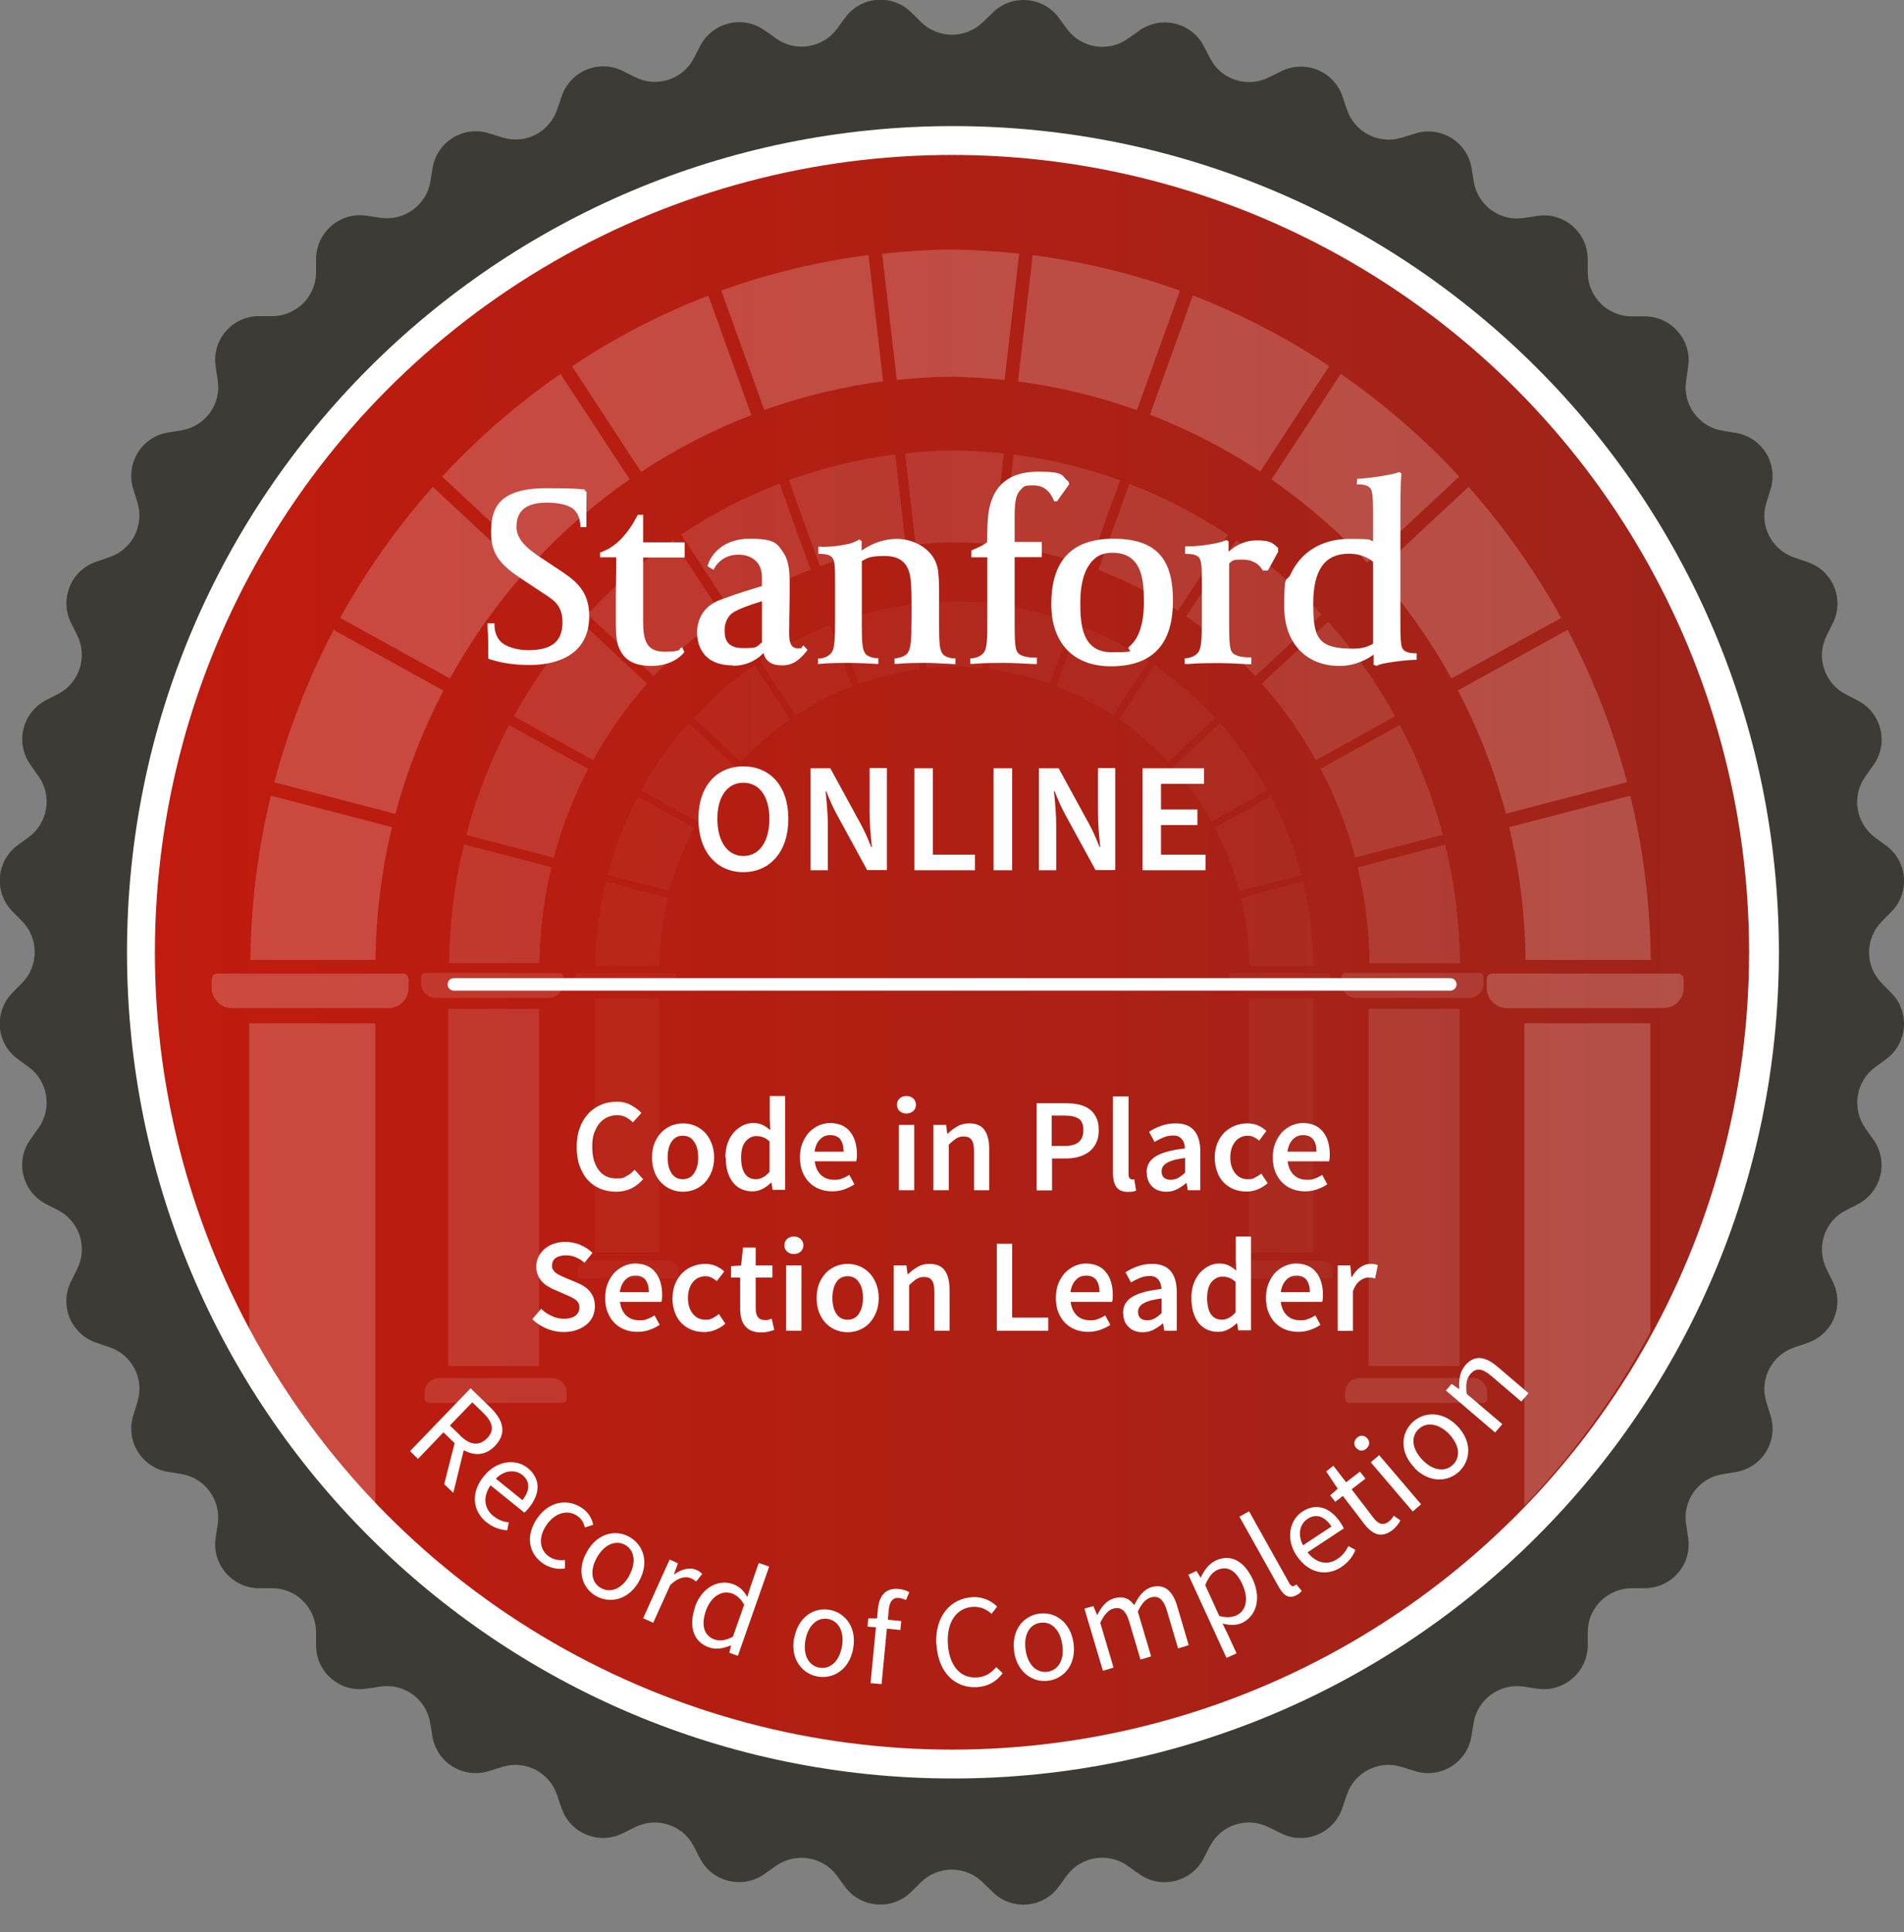 <?xml version="1.0" encoding="UTF-8"?><svg xmlns="http://www.w3.org/2000/svg" xmlns:xlink="http://www.w3.org/1999/xlink" id="Layer_1" data-name="Layer 1" version="1.1" viewBox="0 0 1003 1017.6">
  <rect x="0" y="0" width="1003" height="1017.6" fill="#808080" stroke="none"/>
  <defs>
    <style>
      .cls-1 {
        clip-path: url(#clippath);
      }

      .cls-2, .cls-3, .cls-4, .cls-5, .cls-6 {
        stroke-width: 0px;
      }

      .cls-2, .cls-7 {
        fill: none;
      }

      .cls-3 {
        fill: url(#linear-gradient);
      }

      .cls-8 {
        opacity: .1;
      }

      .cls-9 {
        opacity: .3;
      }

      .cls-10 {
        opacity: .4;
      }

      .cls-4 {
        fill: #3c3b36;
      }

      .cls-11 {
        opacity: .5;
      }

      .cls-7 {
        stroke: #fff;
        stroke-linecap: round;
        stroke-linejoin: round;
        stroke-width: 6.6px;
      }

      .cls-5 {
        fill-rule: evenodd;
      }

      .cls-5, .cls-6 {
        fill: #fff;
      }
    </style>
    <linearGradient id="linear-gradient" x1="81.6" y1="516.5" x2="921.4" y2="516.5" gradientTransform="translate(0 1018) scale(1 -1)" gradientUnits="userSpaceOnUse">
      <stop offset="0" stop-color="#c01b0e"/>
      <stop offset="1" stop-color="#9e241a"/>
    </linearGradient>
    <clipPath id="clippath">
      <circle class="cls-2" cx="500.5" cy="503.5" r="418.7"/>
    </clipPath>
  </defs>
  <path class="cls-4" d="M517.7,11.8l5.3-5.2c10-9.8,26.4-8.5,34.7,2.7l4.4,6c7.5,10.1,21.7,12.4,32,5.1l6.1-4.3c11.4-8.1,27.4-4.3,33.9,8.1l3.4,6.6c5.8,11.2,19.5,15.6,30.8,10l6.7-3.3c12.5-6.2,27.7,0,32.2,13.3l2.4,7c4,11.9,16.8,18.4,28.8,14.7l7.1-2.2c13.4-4.2,27.4,4.4,29.7,18.2l1.2,7.3c2.1,12.4,13.7,20.9,26.2,19l7.3-1.1c13.9-2.1,26.3,8.6,26.5,22.6v7.4c.2,12.6,10.4,22.8,22.9,22.9h7.4c14,.2,24.7,12.7,22.6,26.6l-1.1,7.4c-1.8,12.4,6.6,24.1,19,26.2l7.3,1.2c13.8,2.3,22.4,16.3,18.2,29.7l-2.2,7.1c-3.8,12,2.8,24.8,14.7,28.8l7,2.4c13.3,4.5,19.6,19.6,13.3,32.2l-3.3,6.6c-5.6,11.3-1.2,24.9,10,30.8l6.6,3.4c12.4,6.5,16.3,22.5,8.1,33.9l-4.3,6.1c-7.3,10.2-5,24.5,5.1,32l6,4.4c11.3,8.4,12.5,24.7,2.7,34.7l-5.2,5.3c-8.8,9-8.8,23.4,0,32.3l5.2,5.3c9.8,10,8.5,26.4-2.7,34.7l-6,4.4c-10.1,7.5-12.3,21.7-5.1,32l4.3,6.1c8.1,11.4,4.3,27.4-8.1,33.9l-6.6,3.4c-11.2,5.8-15.6,19.5-10,30.8l3.3,6.7c6.2,12.5,0,27.7-13.3,32.2l-7,2.4c-11.9,4-18.5,16.8-14.7,28.8l2.2,7.1c4.2,13.4-4.4,27.4-18.2,29.7l-7.3,1.2c-12.4,2.1-20.9,13.7-19,26.2l1.1,7.3c2.1,13.9-8.6,26.3-22.6,26.5h-7.4c-12.6.2-22.8,10.4-22.9,22.9v7.4c-.2,14-12.7,24.7-26.6,22.6l-7.3-1.1c-12.4-1.8-24.1,6.6-26.2,19l-1.2,7.3c-2.3,13.8-16.3,22.4-29.7,18.2l-7.1-2.2c-12-3.8-24.8,2.8-28.8,14.7l-2.4,7c-4.5,13.3-19.6,19.6-32.2,13.3l-6.7-3.3c-11.3-5.6-24.9-1.2-30.8,10l-3.4,6.6c-6.5,12.4-22.5,16.3-33.9,8.1l-6.1-4.3c-10.2-7.3-24.5-5-32,5.1l-4.4,6c-8.3,11.3-24.7,12.5-34.7,2.7l-5.3-5.2c-9-8.8-23.4-8.8-32.4,0l-5.3,5.2c-10,9.8-26.4,8.5-34.7-2.7l-4.4-6c-7.5-10.1-21.7-12.3-32-5.1l-6.1,4.3c-11.4,8.1-27.4,4.3-33.9-8.1l-3.4-6.6c-5.8-11.2-19.5-15.6-30.8-10l-6.6,3.3c-12.5,6.2-27.7,0-32.2-13.3l-2.4-7c-4-11.9-16.8-18.5-28.8-14.7l-7.1,2.2c-13.4,4.2-27.4-4.4-29.7-18.2l-1.2-7.3c-2.1-12.4-13.7-20.9-26.2-19l-7.4,1.1c-13.9,2.1-26.4-8.6-26.5-22.6v-7.4c-.2-12.6-10.4-22.8-22.9-22.9h-7.4c-14-.2-24.7-12.7-22.6-26.6l1.1-7.3c1.8-12.4-6.6-24.1-19-26.2l-7.3-1.2c-13.8-2.3-22.4-16.3-18.2-29.7l2.2-7.1c3.8-12-2.8-24.8-14.7-28.8l-7-2.4c-13.3-4.5-19.6-19.6-13.3-32.2l3.3-6.7c5.6-11.3,1.2-24.9-10-30.8l-6.6-3.4c-12.4-6.5-16.3-22.5-8.1-33.9l4.3-6.1c7.3-10.2,5-24.5-5.1-32l-6-4.4c-11.3-8.3-12.5-24.7-2.7-34.7l5.2-5.3c8.8-9,8.8-23.4,0-32.4l-5.2-5.3c-9.8-10-8.5-26.4,2.7-34.7l6-4.4c10.1-7.5,12.4-21.7,5.1-32l-4.3-6.1c-8.1-11.4-4.3-27.4,8.1-33.9l6.6-3.4c11.1-5.8,15.6-19.5,10-30.8l-3.3-6.6c-6.2-12.5,0-27.7,13.3-32.2l7-2.4c11.9-4,18.4-16.8,14.7-28.8l-2.2-7.1c-4.2-13.4,4.4-27.4,18.2-29.7l7.3-1.2c12.4-2.1,20.9-13.7,19-26.2l-1.1-7.4c-2.1-13.9,8.6-26.4,22.6-26.5h7.4c12.6-.2,22.8-10.4,22.9-22.9v-7.4c.2-14,12.7-24.7,26.6-22.6l7.4,1.1c12.4,1.8,24.1-6.6,26.2-19l1.2-7.3c2.3-13.8,16.3-22.4,29.7-18.2l7.1,2.2c12,3.8,24.8-2.8,28.8-14.7l2.4-7c4.5-13.3,19.6-19.6,32.2-13.3l6.6,3.3c11.3,5.6,24.9,1.2,30.8-10l3.4-6.6c6.5-12.4,22.5-16.3,33.9-8.1l6.1,4.3c10.2,7.3,24.5,5,32-5.1l4.4-6c8.4-11.3,24.7-12.5,34.7-2.7l5.3,5.2c9,8.8,23.4,8.8,32.4,0h0Z"/>
  <path class="cls-6" d="M502,936.6c-240.3,0-435.1-194.8-435.1-435.1S261.7,66.4,502,66.4s435.1,194.8,435.1,435.1-194.8,435.1-435.1,435.1h0Z"/>
  <circle class="cls-3" cx="501.5" cy="501.5" r="419.9"/>
  <g>
    <g>
      <g>
        <path class="cls-6" d="M386,350.4c-17.5,0-18.8-13.2-18.8-17.3s1.3-13.2,12.4-17.3c11.5-4.2,13.9-4.7,21.8-7.2v-2c0-3.8,0-4.8-.7-7.1-1.5-4.6-5.9-7.4-11.8-7.4-8.7,0-12.3,6.6-12.3,6.7l-.7,1.3-3.2-1.9.3-1c1.6-5,7.9-13.5,21.7-13.5s14.8,2.5,18.4,8c2.7,4.4,2.9,10.4,2.9,16.7s-.1,11.7-.2,16.7c0,3.4-.1,6.4-.1,8.2,0,4.5.7,8.1,4.5,8.1s1.6-.2,2.1-.6l1-.9,2.1,2.4-.7.9c-3.5,4.2-6.8,7.2-12.7,7.2s-8.7-2.4-9.8-6.5c-2.9,3-8,6.7-16.1,6.7M401.4,316.6c-8.5,2.6-11.5,4-14.1,5.3-3.7,1.9-5.6,5.6-5.6,10.1s1.2,9.3,9.6,9.3,6.7-.5,10.1-3v-21.8h0Z"/>
        <path class="cls-6" d="M279.4,350.2c-8.4,0-14.7-.9-21.3-3l-.9-.3v-4.7c0-6.2-.1-8.7-.3-10.7l-.2-3.2h3.8s0,1.4,0,1.4c.1,2.9,1.1,5.8,2.9,7.8,2.7,3.1,9,4.9,14.9,4.9,12.3,0,18-4.6,18-14.6s-5.3-12.1-12.6-17l-1.2-.8-7.7-5.1c-10.7-7.1-16.1-12.8-16.1-24.1s2.1-23.7,29.1-23.7,19.6,1.4,20,1.5l1.2.2v1.1s-.1,3.6-.1,7.4,0,5.6,0,8.3v2c.1,0-3.2,0-3.2,0v-1.3c-.3-3.4-1.3-5.9-3.2-7.8-2.6-2.6-8.3-3.8-14.4-3.8-14.3,0-16,7.4-16,12.9s3.9,10.2,12.4,15.8l9.8,6.5c8.3,5.5,16.1,10.8,16.1,24.5,0,23.3-21.8,25.8-31.1,25.8"/>
        <path class="cls-6" d="M343.3,350.7c-9.9,0-15.5-3.5-17.9-11.5-1-3.1-1-9.4-1-13.1,0-10.3,0-18.5.2-28.1v-4.5s-8.5,0-8.5,0v-2.5l.8-.3c4-1.6,5.5-2.8,7.2-4.1,6.2-4.8,10.5-12.9,10.5-13l1.4-2.5h2.8v14.5h21.9v8h-21.9v33.8c0,10.1,1.9,15.8,11.4,15.8s7.9-1.7,7.9-1.7l1.3-.7,1.1,2.6-.5.6c-.2.2-5.2,6.7-16.9,6.7"/>
        <path class="cls-6" d="M430.9,349.8v-3h1.2c1.1-.2,3.8-.6,5.7-2.8,2-2.2,2.1-7.7,2.1-18.7v-18.4c0-7.9-.1-11.3-1.3-13-1.3-1.9-4.2-2.1-5.8-2.2-.2,0-.4,0-.5,0h-1.2v-3.8h1.5c.2.1.6.1,1,.1,2,0,6.7-.2,11.6-1.2,3.8-.6,6-1.9,6.8-2.3l.7-.4,1.2.8v5.1c3.3-2.4,9.8-6.2,18.7-6.2s19.2,5.4,21.3,15.3c.6,2.5.8,8.4.8,11.5v18.8c0,10.6.4,13.6,2.4,15.5,1,.9,3.1,1.7,5,1.8h1.2v3.1l-3.2-.2c-4.6-.2-8.6-.5-12.8-.5s-8.9,0-14.6.5h-1.5c0,.1,0-2.8,0-2.8l1.2-.2c2.5-.4,4.2-1.1,5.3-2.2,2.1-2.1,2.2-7,2.4-11.3,0-.7,0-1.5,0-2.2.1-2.4.1-7.5.1-11.2s0-9.8-.5-14.7c-1-8.3-5.3-12.2-13.7-12.2s-9.3,1.3-12,2.7v33.8c0,10.6.4,13.6,2.4,15.5,1,.9,3.1,1.7,5,1.8h1.3v3.1l-3.4-.2c-4.5-.2-8.3-.4-12.4-.4s-9,0-14.8.5h-1.5c0,.1,0,.2,0,.2Z"/>
        <path class="cls-6" d="M511.1,349.8v-3.1h1.2c1.1-.2,3.8-.6,5.7-2.7,2-2.2,2.1-7.6,2.1-18.6v-31.9h-8.4v-3.6l.8-.4c3.7-1.5,5.9-2.7,7.5-4,0-5.7.2-13.1,1-17.1,2.5-13.3,11.2-20,25.8-20s12.2,2.1,15.7,4.9l.5.4.2,1.4-6.4,8.9h-1.5l-.3-.8c-2.5-5.5-6-7.6-10.8-7.6s-4.8.6-6.5,2.3c-2.8,2.8-3.2,6.9-3.2,15.1v12.4h14.3v8h-14.3v35.7c0,8.5.3,12.6,1.4,14.3,1.8,2.7,7.3,2.9,8.9,2.9h1.4v3.4h-1.4c-7.1-.4-12.4-.6-16.2-.6s-10.2,0-16,.5h-1.5c0,.1,0,.1,0,.1Z"/>
        <path class="cls-6" d="M585.2,350.9c-19.7,0-31.4-12.2-31.4-32.7s8.6-34.5,32.7-34.5,31.4,12.2,31.4,32.7-8.6,34.5-32.7,34.5M586,291.1c-3.8,0-6.9,1-9.1,2.9-5.2,4.3-7.8,12.2-7.8,23.5s.8,26,16.6,26,6.9-1,9.1-2.9c5.2-4.3,7.8-12.2,7.8-23.5s-.8-26-16.6-26"/>
        <path class="cls-6" d="M624.1,349.8v-3.2h1.2c1.1-.2,3.8-.6,5.7-2.8,2-2.2,2.1-7.5,2.1-18.5v-18.4c0-7.9-.1-11.3-1.3-13-1.3-1.9-4.2-2.1-5.8-2.2-.2,0-.4,0-.5,0h-1.2v-4h1.4c.2,0,.7,0,1.1,0,2,0,6.7-.3,11.6-1.2,3.1-.5,5.8-1.3,6.9-1.8l.7-.3,1.2.6v5.6c3.1-2.9,8-6,14.9-6s8.1,1.2,10.8,3.6l.4.4v2l-5.4,9.9h-2.6l-.4-.6c-1.5-2.4-4.5-5.2-10.4-5.2s-5,.6-7,2v32.4c0,8.5.3,12.5,1.4,14.2,1.8,2.7,7.3,2.9,8.9,2.9h1.4v3.6h-1.4c-7.1-.4-12.4-.6-16.2-.6s-10.2,0-16,.5h-1.5c0,.1,0,.1,0,.1Z"/>
        <path class="cls-6" d="M725.3,350.7l-1.7-.6v-5.4c-3.2,2.4-9.5,6-18,6-17.7,0-29.1-12.2-29.1-31.2s1.2-12.3,3.5-17.3c5.4-11.7,16.6-18.4,30.7-18.4s9.8.6,12.6,1.2v-13.7c0-8-.1-12.3-1.3-14-1.3-1.9-4.1-2.1-5.6-2.2-.2,0-.4,0-.5,0h-1.2c0-.1.3-3,.3-3h1.3c.3,0,7.7-.6,13.8-1.8,2.5-.4,5-1,6.4-1.5l.6-.2,1.1.6v.6c-.5,5.3-.5,16.6-.5,25.1v52.5c0,7.8.1,12.7,1.2,14.3,1.3,1.9,4.2,2.2,5.7,2.3.2,0,.4,0,.5,0h1.2v3.5h-1.3c-1.4,0-7.1.4-12.5,1.3-3.2.5-5.5,1-6.6,1.5l-.6.3h0ZM710.5,291.6c-12.6,0-18.7,8.6-18.7,26.2s2,23.8,20.7,23.8h.6c2.3,0,6.5-.3,10.2-2.6v-43.1c-1.1-1-5-4.3-12.8-4.3"/>
      </g>
      <g>
        <path class="cls-6" d="M367.9,431.2c0-17.3,9.7-27.6,23.7-27.6s23.7,10.3,23.7,27.6-9.7,28.1-23.7,28.1-23.7-10.7-23.7-28.1ZM405.3,431.2c0-11.9-5.4-19-13.7-19s-13.7,7.1-13.7,19,5.3,19.6,13.7,19.6,13.7-7.6,13.7-19.6Z"/>
        <path class="cls-6" d="M427,404.6h10.4l16.1,29.5c2,3.6,3.8,7.9,5.5,12.1h.3c-.6-5.8-1.2-12.3-1.2-18.2v-23.5h9.1v53.7h-10.4l-16.1-29.5c-2-3.6-3.8-7.9-5.5-12.1h-.3c.6,5.6,1.2,12.2,1.2,18.2v23.5h-9.1v-53.7Z"/>
        <path class="cls-6" d="M481.6,404.6h9.8v45.5h22.2v8.2h-31.9v-53.7Z"/>
        <path class="cls-6" d="M523.4,404.6h9.8v53.7h-9.8v-53.7Z"/>
        <path class="cls-6" d="M547.3,404.6h10.4l16.1,29.5c2,3.6,3.8,7.9,5.5,12.1h.3c-.6-5.8-1.2-12.3-1.2-18.2v-23.5h9.1v53.7h-10.4l-16.1-29.5c-2-3.6-3.8-7.9-5.5-12.1h-.3c.6,5.6,1.2,12.2,1.2,18.2v23.5h-9.1v-53.7Z"/>
        <path class="cls-6" d="M601.9,404.6h32.4v8.2h-22.7v13.5h19.2v8.2h-19.2v15.6h23.5v8.2h-33.2v-53.7h0Z"/>
      </g>
    </g>
    <line class="cls-7" x1="239.1" y1="518.4" x2="764" y2="518.4"/>
    <g class="cls-10">
      <g class="cls-1">
        <g class="cls-11">
          <g>
            <path class="cls-5" d="M212.4,512.7h-98c-1.6,0-2.9,1.3-2.9,2.9v4.7c0,5.8,4.8,10.6,10.6,10.6h82.5c5.9,0,10.6-4.7,10.6-10.6v-4.7c0-1.6-1.3-2.9-2.9-2.9Z"/>
            <rect class="cls-6" x="131.3" y="538.9" width="66.4" height="260.6"/>
          </g>
          <g>
            <path class="cls-5" d="M884.1,512.7h-98c-1.6,0-2.9,1.3-2.9,2.9v4.7c0,5.8,4.8,10.6,10.6,10.6h82.5c5.9,0,10.6-4.7,10.6-10.6v-4.7c0-1.6-1.3-2.9-2.9-2.9Z"/>
            <rect class="cls-6" x="803" y="538.9" width="66.4" height="260.6"/>
          </g>
          <path class="cls-5" d="M788.6,826.3h98c1.6,0,2.9-1.3,2.9-2.9v-4.7c0-5.8-4.8-10.6-10.6-10.6h-82.5c-5.9,0-10.6,4.7-10.6,10.6v4.7c0,1.6,1.3,2.9,2.9,2.9Z"/>
          <path class="cls-5" d="M116.9,826.3h98c1.6,0,2.9-1.3,2.9-2.9v-4.7c0-5.8-4.8-10.6-10.6-10.6h-82.5c-5.9,0-10.6,4.7-10.6,10.6v4.7c0,1.6,1.3,2.9,2.9,2.9Z"/>
          <g>
            <path class="cls-6" d="M380,153.1h0l22.6,62.8h0c20.3-7.2,41.3-12.3,62.6-15.1l-7.7-66.5c-26.4,3.4-52.4,9.7-77.6,18.7Z"/>
            <path class="cls-6" d="M373.2,155.7c-24.9,9.5-49.1,22-71.9,37.2,0,0,0,0,0,0l20.2,30.8,16.2,24.8c18.5-12.1,38-22.2,58.1-29.9h0l-22.6-62.8s0,0,0,0Z"/>
            <path class="cls-6" d="M295.3,196.9c-22.6,15.6-43.6,33.8-62.4,54.1l36.2,33.7,12.2,11.4h0c15.2-16.4,32.2-31,50.4-43.7,0,0,0,0,0,0l-36.5-55.6h0Z"/>
            <path class="cls-6" d="M179.2,325.4s0,0,0,0l14.7,8.1,43.1,23.8c11.2-20.1,24.4-38.9,39.4-55.8l-48.4-45.1c-18.6,20.9-35,44.1-48.8,69Z"/>
            <path class="cls-6" d="M175.8,331.7c-13.4,25.4-23.9,52.4-31.3,80.3l63.8,16.6c6-22.5,14.5-44.3,25.3-64.9l-42-23.2-15.8-8.7Z"/>
            <path class="cls-6" d="M142.7,419c-6.9,28.3-10.5,57.3-10.8,86.5h65.9c.3-23.6,3.2-47.1,8.7-69.9h0s-63.9-16.6-63.9-16.6c0,0,0,0,0,0Z"/>
            <path class="cls-6" d="M621.6,153.1c-25.1-9.1-51.2-15.3-77.6-18.7l-7.7,66.5c21.3,2.8,42.3,7.8,62.6,15.1h0l22.6-62.8h0Z"/>
            <path class="cls-6" d="M768.7,251c-18.8-20.3-39.8-38.5-62.4-54.1h0s-36.5,55.6-36.5,55.6c0,0,0,0,0,0,18.3,12.7,35.2,27.3,50.4,43.7h0s12.2-11.4,12.2-11.4l36.2-33.7Z"/>
            <path class="cls-6" d="M700.3,192.8s0,0,0,0c-22.9-15.1-47-27.6-71.9-37.2t0,0l-22.6,62.8h0c20.1,7.7,39.6,17.8,58.1,29.9l16.2-24.8,20.2-30.8Z"/>
            <path class="cls-6" d="M858.9,419s0,0,0,0l-63.9,16.6h0c5.5,22.8,8.4,46.3,8.7,69.9h65.9c-.3-29.1-3.9-58.2-10.8-86.5Z"/>
            <path class="cls-6" d="M825.8,331.7l-15.8,8.7-42,23.2c10.8,20.6,19.3,42.4,25.3,64.9l63.8-16.6c-7.4-27.9-17.9-54.8-31.3-80.3Z"/>
            <path class="cls-6" d="M822.4,325.4h0c-13.8-24.9-30.2-48.1-48.8-69l-48.4,45.1c15,16.9,28.3,35.7,39.4,55.8l43.1-23.8,14.7-8.1Z"/>
            <path class="cls-6" d="M500.8,131.4h0c-11.7.1-23.8.9-36.1,2.2l3.9,33.8,3.8,32.7c9.7-1,19.2-1.6,28.4-1.7,9.2.1,18.7.7,28.4,1.7l3.8-32.7,3.9-33.8c-12.3-1.3-24.4-2.1-36.1-2.2Z"/>
          </g>
        </g>
        <g class="cls-9">
          <path class="cls-5" d="M294.7,512.4h-70.7c-1.1,0-2.1.9-2.1,2.1v3.4c0,4.2,3.4,7.6,7.6,7.6h59.6c4.2,0,7.6-3.4,7.6-7.6v-3.4c0-1.1-.9-2.1-2.1-2.1Z"/>
          <rect class="cls-6" x="236.1" y="531.3" width="47.9" height="188.1"/>
          <path class="cls-5" d="M779.5,512.4h-70.7c-1.1,0-2.1.9-2.1,2.1v3.4c0,4.2,3.4,7.6,7.6,7.6h59.6c4.2,0,7.6-3.4,7.6-7.6v-3.4c0-1.1-.9-2.1-2.1-2.1Z"/>
          <rect class="cls-6" x="721" y="531.3" width="47.9" height="188.1"/>
          <path class="cls-5" d="M710.6,738.8h70.7c1.1,0,2.1-.9,2.1-2.1v-3.4c0-4.2-3.4-7.6-7.6-7.6h-59.6c-4.2,0-7.6,3.4-7.6,7.6v3.4c0,1.1.9,2.1,2.1,2.1Z"/>
          <path class="cls-5" d="M225.7,738.8h70.7c1.1,0,2.1-.9,2.1-2.1v-3.4c0-4.2-3.4-7.6-7.6-7.6h-59.6c-4.2,0-7.6,3.4-7.6,7.6v3.4c0,1.1.9,2.1,2.1,2.1Z"/>
          <path class="cls-6" d="M415.6,252.9h0l16.3,45.3h0c14.6-5.2,29.8-8.9,45.2-10.9l-5.5-48c-19,2.4-37.8,7-56,13.5Z"/>
          <path class="cls-6" d="M410.7,254.7c-18,6.9-35.4,15.9-51.9,26.8,0,0,0,0,0,0l14.6,22.2,11.7,17.9c13.3-8.8,27.4-16,41.9-21.6h0l-16.3-45.3s0,0,0,0Z"/>
          <path class="cls-6" d="M354.5,284.5c-16.3,11.3-31.5,24.4-45,39.1l26.1,24.3,8.8,8.2h0c11-11.8,23.2-22.4,36.4-31.5,0,0,0,0,0,0l-26.3-40.1h0Z"/>
          <path class="cls-6" d="M270.7,377.2s0,0,0,0l10.6,5.9,31.1,17.2c8.1-14.5,17.6-28,28.5-40.3l-35-32.6c-13.5,15.1-25.3,31.8-35.2,49.8Z"/>
          <path class="cls-6" d="M268.2,381.8c-9.7,18.4-17.3,37.8-22.6,57.9l46.1,12c4.3-16.3,10.4-32,18.2-46.8l-30.3-16.7-11.4-6.3Z"/>
          <path class="cls-6" d="M244.4,444.8c-5,20.4-7.6,41.4-7.8,62.4h47.6c.2-17,2.3-34,6.3-50.5h0s-46.1-12-46.1-12c0,0,0,0,0,0Z"/>
          <path class="cls-6" d="M590,252.9c-18.1-6.5-37-11.1-56-13.5l-5.5,48c15.4,2,30.5,5.6,45.2,10.9h0l16.3-45.3h0Z"/>
          <path class="cls-6" d="M696.2,323.6c-13.6-14.7-28.7-27.8-45-39.1h0s-26.3,40.1-26.3,40.1c0,0,0,0,0,0,13.2,9.1,25.4,19.7,36.4,31.5h0s8.8-8.2,8.8-8.2l26.1-24.3Z"/>
          <path class="cls-6" d="M646.8,281.6s0,0,0,0c-16.5-10.9-33.9-19.9-51.9-26.8t0,0l-16.3,45.3h0c14.5,5.6,28.6,12.8,41.9,21.6l11.7-17.9,14.6-22.2Z"/>
          <path class="cls-6" d="M761.3,444.8s0,0,0,0l-46.1,12h0c4,16.5,6.1,33.4,6.3,50.5h47.6c-.2-21-2.8-42-7.8-62.4Z"/>
          <path class="cls-6" d="M737.4,381.8l-11.4,6.3-30.3,16.7c7.8,14.9,13.9,30.6,18.2,46.8l46.1-12c-5.3-20.1-12.9-39.6-22.6-57.9Z"/>
          <path class="cls-6" d="M734.9,377.2h0c-9.9-18-21.8-34.7-35.2-49.8l-35,32.6c10.8,12.2,20.4,25.7,28.5,40.3l31.1-17.2,10.6-5.9Z"/>
          <path class="cls-6" d="M502.8,237.2h0c-8.4,0-17.2.6-26,1.6l2.8,24.4,2.7,23.6c7-.7,13.9-1.2,20.5-1.2,6.6,0,13.5.5,20.5,1.2l2.7-23.6,2.8-24.4c-8.9-1-17.6-1.5-26-1.6Z"/>
        </g>
        <g class="cls-8">
          <path class="cls-5" d="M354.8,512.3h-50.2c-.8,0-1.5.7-1.5,1.5v2.4c0,3,2.4,5.4,5.4,5.4h42.3c3,0,5.4-2.4,5.4-5.4v-2.4c0-.8-.7-1.5-1.5-1.5Z"/>
          <rect class="cls-6" x="313.2" y="525.8" width="34.1" height="133.7"/>
          <path class="cls-5" d="M699.4,512.3h-50.2c-.8,0-1.5.7-1.5,1.5v2.4c0,3,2.4,5.4,5.4,5.4h42.3c3,0,5.4-2.4,5.4-5.4v-2.4c0-.8-.7-1.5-1.5-1.5Z"/>
          <rect class="cls-6" x="657.8" y="525.8" width="34.1" height="133.7"/>
          <path class="cls-5" d="M650.4,673.2h50.2c.8,0,1.5-.7,1.5-1.5v-2.4c0-3-2.4-5.4-5.4-5.4h-42.3c-3,0-5.4,2.4-5.4,5.4v2.4c0,.8.7,1.5,1.5,1.5Z"/>
          <path class="cls-5" d="M305.8,673.2h50.2c.8,0,1.5-.7,1.5-1.5v-2.4c0-3-2.4-5.4-5.4-5.4h-42.3c-3,0-5.4,2.4-5.4,5.4v2.4c0,.8.7,1.5,1.5,1.5Z"/>
          <path class="cls-6" d="M440.8,327.9h0l11.6,32.2h0c10.4-3.7,21.2-6.3,32.1-7.7l-3.9-34.1c-13.5,1.7-26.9,5-39.8,9.6Z"/>
          <path class="cls-6" d="M437.3,329.2c-12.8,4.9-25.2,11.3-36.9,19.1,0,0,0,0,0,0l10.4,15.8,8.3,12.7c9.5-6.2,19.5-11.4,29.8-15.4h0l-11.6-32.2s0,0,0,0Z"/>
          <path class="cls-6" d="M397.4,350.3c-11.6,8-22.4,17.3-32,27.8l18.6,17.3,6.3,5.9h0c7.8-8.4,16.5-15.9,25.9-22.4,0,0,0,0,0,0l-18.7-28.5h0Z"/>
          <path class="cls-6" d="M337.8,416.2s0,0,0,0l7.5,4.2,22.1,12.2c5.7-10.3,12.5-19.9,20.2-28.6l-24.8-23.2c-9.6,10.7-18,22.6-25,35.4Z"/>
          <path class="cls-6" d="M336.1,419.5c-6.9,13-12.3,26.9-16.1,41.2l32.7,8.5c3.1-11.6,7.4-22.7,13-33.3l-21.5-11.9-8.1-4.5Z"/>
          <path class="cls-6" d="M319.1,464.3c-3.5,14.5-5.4,29.4-5.5,44.4h33.8c.1-12.1,1.6-24.1,4.5-35.9h0s-32.7-8.5-32.7-8.5c0,0,0,0,0,0Z"/>
          <path class="cls-6" d="M564.7,327.9c-12.9-4.6-26.3-7.9-39.8-9.6l-3.9,34.1c10.9,1.4,21.7,4,32.1,7.7h0l11.6-32.2h0Z"/>
          <path class="cls-6" d="M640.2,378.1c-9.7-10.4-20.4-19.7-32-27.8h0s-18.7,28.5-18.7,28.5c0,0,0,0,0,0,9.4,6.5,18.1,14,25.9,22.4h0s6.3-5.9,6.3-5.9l18.6-17.3Z"/>
          <path class="cls-6" d="M605.1,348.3s0,0,0,0c-11.7-7.8-24.1-14.2-36.9-19.1t0,0l-11.6,32.2h0c10.3,4,20.3,9.1,29.8,15.4l8.3-12.7,10.4-15.8Z"/>
          <path class="cls-6" d="M686.4,464.3s0,0,0,0l-32.7,8.5h0c2.8,11.7,4.3,23.8,4.5,35.9h33.8c-.1-14.9-2-29.8-5.5-44.4Z"/>
          <path class="cls-6" d="M669.5,419.5l-8.1,4.5-21.5,11.9c5.5,10.6,9.9,21.7,13,33.3l32.7-8.5c-3.8-14.3-9.2-28.1-16.1-41.2Z"/>
          <path class="cls-6" d="M667.7,416.2h0c-7.1-12.8-15.5-24.7-25-35.4l-24.8,23.2c7.7,8.7,14.5,18.3,20.2,28.6l22.1-12.2,7.5-4.2Z"/>
          <path class="cls-6" d="M502.8,316.7h0c-6,0-12.2.4-18.5,1.1l2,17.3,1.9,16.8c5-.5,9.9-.8,14.6-.9,4.7,0,9.6.4,14.6.9l1.9-16.8,2-17.3c-6.3-.7-12.5-1.1-18.5-1.1Z"/>
        </g>
      </g>
    </g>
  </g>
  <path class="cls-6" d="M247.8,731l10.3,10c6.8,6.5,9.3,13.6,2.6,20.5-4.9,5.1-10.8,5.3-16.4,2.2l-5.5,22.5-4.8-4.6,5.5-21.6-5.9-5.7-13.4,14-4.2-4.1,31.9-33.1ZM242.5,756.1c5.1,5,10,5.5,14.1,1.3,4.2-4.3,2.9-8.6-2.3-13.6l-5.5-5.3-11.8,12.2,5.5,5.3Z"/>
  <path class="cls-6" d="M254.9,777.4c7-8.6,17-9.2,23.1-4.3,6.8,5.5,6.8,13.4.6,21-.8,1-1.5,1.8-2.4,2.5l-17.8-14.4c-4,5.8-3.6,12,1.4,16.1,2.6,2.1,5.4,3.2,8.2,3.4l-.8,4.2c-3.6-.2-7.3-1.4-11-4.3-7.1-5.7-8.5-15.3-1.4-24.1h0ZM275.2,790c4.2-5.2,4-10,0-13.2-3.7-3-9.4-2.7-14,1.9l14,11.3Z"/>
  <path class="cls-6" d="M282.9,799.7c6.4-9.4,16.4-10.5,23.6-5.6,3.7,2.5,5.3,5.7,6,8.9l-4.4,1.4c-.6-2.5-1.8-4.6-4-6.1-5.1-3.5-11.8-1.6-16.2,4.8-4.4,6.4-3.8,13.1,1.3,16.6,2.6,1.8,5.7,2.2,8.4,1.8v4.5c-4.1.6-8.2-.3-11.5-2.6-7.5-5.1-9.5-14.4-3.2-23.7h0Z"/>
  <path class="cls-6" d="M309.1,817.3c5.6-10,15.2-12,22.5-7.9s10.6,13.4,5,23.4c-5.5,9.8-15.2,11.8-22.5,7.8-7.3-4.1-10.6-13.4-5-23.2h0ZM331.4,829.8c3.8-6.8,3-13.3-2.1-16.2-5.1-2.8-11-.2-14.9,6.7-3.8,6.8-2.9,13.2,2.2,16,5.1,2.9,11.1.3,14.9-6.5h0Z"/>
  <path class="cls-6" d="M352.8,821.3l4.3,2-2.1,5.8h.2c3.9-2.8,8.2-3.9,11.7-2.3,1.4.6,2.3,1.3,3,2.1l-3.2,4c-.8-.7-1.4-1.1-2.6-1.7-2.6-1.2-6.6-.8-11,3.5l-9,19.9-5.3-2.4,14-31h0Z"/>
  <path class="cls-6" d="M366.1,846.2c3.7-10.4,12.5-14.6,19.9-12,3.7,1.3,5.7,3.5,7.7,6.8l1.7-5.6,4.3-12.3,5.5,1.9-16.5,47-4.5-1.6.9-3.9h-.2c-3.4,1.5-7.5,2.4-11.3,1.1-8.1-2.8-11.1-10.7-7.4-21.4h0ZM386.1,861.9l5.9-16.8c-1.9-3.4-4-5.1-6.6-6-5.1-1.8-10.9,1.7-13.5,9-2.7,7.7-1.1,13.3,4.5,15.3,3,1,6.1.5,9.7-1.5h0Z"/>
  <path class="cls-6" d="M418.4,862.6c2.1-11.2,10.5-16.3,18.7-14.8,8.2,1.5,14.4,9.3,12.3,20.5-2,11.1-10.6,16.1-18.8,14.6s-14.3-9.3-12.3-20.3h0ZM443.5,867.3c1.4-7.7-1.5-13.6-7.3-14.7-5.7-1-10.5,3.4-11.9,11.1-1.4,7.6,1.5,13.4,7.2,14.5,5.8,1.1,10.6-3.3,12-11h0Z"/>
  <path class="cls-6" d="M461.6,857l-4.6-.4.4-4.3h4.6c0,0,.5-5.2.5-5.2.7-6.9,4.2-11,11-10.3,2.1.2,4.2.9,5.5,1.7l-1.7,4.1c-1.3-.5-2.5-.9-3.7-1.1-3.2-.3-5,1.8-5.4,6.2l-.5,5.3,7.1.7-.5,4.7-7.1-.7-2.8,29.2-5.8-.5,2.8-29.2h0Z"/>
  <path class="cls-6" d="M493.2,865.9c-.7-14.8,7.5-24.2,19.2-24.8,5.6-.3,10.1,2.2,12.9,5l-3,3.8c-2.6-2.4-5.7-3.8-9.6-3.7-8.6.4-14,7.8-13.4,19.2.6,11.5,6.4,18.5,15.1,18,4.4-.2,7.6-2.1,10.4-5.5l3.4,3.3c-3.5,4.5-7.8,7-13.7,7.3-11.5.6-20.4-7.8-21.2-22.8h0Z"/>
  <path class="cls-6" d="M534.3,869.8c-1.7-11.3,4.8-18.8,13-20,8.2-1.2,16.6,4.2,18.2,15.4,1.6,11.2-4.8,18.7-13.1,19.9-8.2,1.2-16.5-4.2-18.2-15.3h0ZM559.6,866.1c-1.1-7.8-5.8-12.4-11.6-11.5-5.8.8-8.9,6.6-7.7,14.4,1.1,7.7,5.8,12.2,11.5,11.4,5.8-.8,9-6.5,7.8-14.2Z"/>
  <path class="cls-6" d="M571.4,847.1l4.6-1.3,1.9,4.6h.2c2-4,4.6-7.4,8.5-8.6,5-1.5,8.4,0,10.9,3.5,2.3-4.6,5-8.2,8.9-9.4,6.7-2,11.2,1.5,13.7,9.8l6.1,20.7-5.6,1.7-5.9-19.9c-1.8-6.1-4.5-8.1-8.6-6.9-2.5.8-4.7,3.1-6.7,7.4l7,23.6-5.6,1.7-5.9-19.9c-1.8-6.1-4.5-8.1-8.6-6.9-2.4.7-4.6,3.1-6.7,7.4l7,23.6-5.6,1.7-9.7-32.6h0Z"/>
  <path class="cls-6" d="M626,829.3l4.3-2,2.1,3.4h.2c1.7-3.7,4.3-7.3,7.9-8.9,8-3.7,15.1.5,19.5,10.1,4.8,10.5,1.3,19.6-5.8,22.8-2.8,1.3-6.3,1.3-10.2.3l2.6,5.3,4.8,10.4-5.3,2.4-20.2-44h0ZM654.5,834.4c-3.1-6.8-7.5-10.2-13.3-7.6-2.6,1.2-4.6,3.8-6.3,8l7.4,16.2c3.9,1.1,6.9.7,9-.3,5.1-2.3,6.7-8.6,3.2-16.3h0Z"/>
  <path class="cls-6" d="M673.9,836.2l-21-37.5,5.1-2.8,21.2,37.9c.9,1.6,1.9,1.8,2.7,1.3.3-.2.5-.3,1-.7l2.8,3.4c-.5.8-1.3,1.5-2.6,2.2-3.8,2.1-6.7.5-9.1-3.7h0Z"/>
  <path class="cls-6" d="M683.1,819.4c-6.1-9.2-3.6-19,2.9-23.3,7.2-4.8,14.8-2.4,20.2,5.8.7,1,1.2,2,1.7,3l-19.1,12.6c4.3,5.6,10.4,7.1,15.7,3.5,2.8-1.8,4.6-4.2,5.8-6.8l3.7,2c-1.3,3.4-3.6,6.5-7.5,9.1-7.6,5-17.2,3.4-23.4-6h0ZM701.4,803.9c-3.7-5.6-8.3-6.9-12.6-4-4,2.6-5.4,8.1-2.4,13.9l15-9.9h0Z"/>
  <path class="cls-6" d="M718.8,802.7l-11.4-14.9-4,3.1-2.7-3.4,4-3.5-6.1-9.1,3.8-3,6.7,8.7,7.3-5.6,2.9,3.7-7.3,5.6,11.5,15c2.5,3.3,5.1,4.3,8.1,2,1-.8,1.9-1.7,2.6-3.1l3.5,2.5c-.9,1.8-2.4,3.7-4.2,5.1-5.8,4.4-10.5,2.3-14.7-3.1h0Z"/>
  <path class="cls-6" d="M714.4,762.5c-1.5-1.7-1.2-3.9.5-5.4,1.7-1.5,3.9-1.3,5.4.4,1.5,1.8,1.2,3.9-.5,5.4-1.7,1.5-3.9,1.4-5.4-.4h0ZM722.1,770.1l4.4-3.8,22.1,25.9-4.4,3.8-22.1-25.9Z"/>
  <path class="cls-6" d="M745.2,773c-8-8.2-7.2-18-1.3-23.8,6-5.8,15.9-6.4,23.8,1.8,7.9,8.1,7.1,18,1.1,23.8s-15.8,6.3-23.7-1.7ZM763.4,755.2c-5.5-5.6-12-6.6-16.2-2.5-4.2,4.1-3.3,10.5,2.2,16.2,5.4,5.6,11.8,6.5,16,2.5,4.2-4.1,3.4-10.5-2-16.1h0Z"/>
  <path class="cls-6" d="M761.6,732.4l3.1-3.6,4,2.8v-.2c-.2-4.5.1-8.8,3.2-12.4,4.7-5.5,10.3-4.9,16.9.7l16.4,14-3.8,4.4-15.8-13.5c-4.8-4.1-8.1-4.4-11-1-2.2,2.6-2.5,5.6-2,10.4l18.8,16-3.8,4.4-25.9-22.1h0Z"/>
  <g>
    <path class="cls-6" d="M303.8,604c0-3.7.5-7.1,1.6-10,1.1-3,2.6-5.5,4.5-7.5,1.9-2.1,4.2-3.6,6.7-4.7,2.6-1.1,5.3-1.6,8.3-1.6s5.3.6,7.5,1.8c2.2,1.2,4,2.5,5.5,4.1l-4.5,5c-1.2-1.2-2.5-2.1-3.8-2.8-1.3-.7-2.9-1-4.7-1s-3.6.4-5.2,1.2c-1.6.8-3,1.9-4.1,3.3-1.1,1.4-2,3.2-2.7,5.2s-.9,4.4-.9,6.9c0,5.2,1.1,9.3,3.4,12.3,2.3,3,5.3,4.4,9.2,4.4s3.8-.4,5.4-1.2c1.5-.8,3-1.9,4.3-3.4l4.5,5c-1.9,2.1-4,3.8-6.3,4.9-2.4,1.1-5,1.7-7.9,1.7s-5.6-.5-8.2-1.5c-2.5-1-4.7-2.5-6.6-4.5-1.9-2-3.3-4.5-4.4-7.4-1.1-2.9-1.6-6.3-1.6-10.1Z"/>
    <path class="cls-6" d="M343.5,609.6c0-2.8.4-5.4,1.3-7.6.9-2.2,2.1-4.1,3.6-5.7,1.5-1.5,3.3-2.7,5.2-3.5,2-.8,4-1.2,6.2-1.2s4.2.4,6.2,1.2c2,.8,3.7,2,5.2,3.5,1.5,1.5,2.7,3.4,3.6,5.7.9,2.2,1.4,4.8,1.4,7.6s-.5,5.4-1.4,7.6c-.9,2.2-2.1,4.1-3.6,5.7-1.5,1.5-3.2,2.7-5.2,3.5-2,.8-4,1.2-6.2,1.2s-4.2-.4-6.2-1.2-3.7-2-5.2-3.5c-1.5-1.5-2.7-3.4-3.6-5.7-.9-2.2-1.3-4.8-1.3-7.6ZM351.7,609.6c0,3.5.7,6.2,2.1,8.3,1.4,2.1,3.4,3.1,5.9,3.1s4.5-1,5.9-3.1c1.4-2.1,2.2-4.8,2.2-8.3s-.7-6.3-2.2-8.4c-1.4-2.1-3.4-3.1-5.9-3.1s-4.5,1-5.9,3.1c-1.4,2.1-2.1,4.9-2.1,8.4Z"/>
    <path class="cls-6" d="M382.1,609.6c0-2.8.4-5.3,1.2-7.6.8-2.2,1.9-4.1,3.3-5.7,1.4-1.5,2.9-2.7,4.7-3.6s3.6-1.3,5.4-1.3,3.6.3,5,1c1.4.7,2.7,1.6,4.1,2.8l-.3-5.5v-12.5h8.1v49.4h-6.6l-.6-3.7h-.3c-1.3,1.3-2.7,2.3-4.4,3.2-1.7.9-3.5,1.3-5.3,1.3-4.3,0-7.8-1.6-10.3-4.7-2.5-3.2-3.8-7.6-3.8-13.3ZM390.4,609.6c0,3.7.7,6.6,2,8.5s3.3,2.9,5.8,2.9,5-1.3,7.2-3.9v-16c-1.2-1.1-2.4-1.8-3.5-2.2-1.1-.4-2.3-.6-3.5-.6-2.2,0-4.1,1-5.7,2.9s-2.3,4.8-2.3,8.4Z"/>
    <path class="cls-6" d="M421.4,609.6c0-2.8.4-5.3,1.3-7.6.9-2.2,2.1-4.1,3.5-5.7,1.5-1.5,3.2-2.7,5.1-3.6,1.9-.8,3.9-1.3,5.9-1.3s4.4.4,6.2,1.2c1.8.8,3.3,1.9,4.4,3.4,1.2,1.4,2.1,3.2,2.7,5.2.6,2,.9,4.2.9,6.6s-.1,2.8-.4,3.8h-21.8c.4,3.1,1.5,5.5,3.3,7.2,1.8,1.7,4.1,2.5,6.9,2.5s2.9-.2,4.2-.7c1.3-.4,2.6-1.1,3.8-1.9l2.7,5c-1.6,1.1-3.5,2-5.5,2.7-2,.7-4.1,1-6.3,1s-4.6-.4-6.6-1.2c-2.1-.8-3.9-2-5.4-3.5s-2.7-3.4-3.6-5.6c-.9-2.2-1.3-4.7-1.3-7.6ZM444.4,606.5c0-2.8-.6-4.9-1.7-6.4-1.1-1.5-2.9-2.3-5.3-2.3s-3.9.7-5.4,2.2c-1.5,1.5-2.5,3.7-2.9,6.5h15.3Z"/>
    <path class="cls-6" d="M477.5,586.4c-1.4,0-2.6-.4-3.6-1.3-.9-.8-1.4-1.9-1.4-3.3s.5-2.5,1.4-3.3c.9-.9,2.1-1.3,3.6-1.3s2.6.4,3.6,1.3c.9.9,1.4,2,1.4,3.3s-.5,2.5-1.4,3.3c-.9.8-2.1,1.3-3.6,1.3ZM473.5,592.4h8.1v34.4h-8.1v-34.4Z"/>
    <path class="cls-6" d="M491.8,592.4h6.6l.6,4.6h.3c1.5-1.5,3.2-2.8,5-3.8,1.8-1.1,3.9-1.6,6.3-1.6,3.7,0,6.4,1.2,8,3.5,1.7,2.4,2.5,5.7,2.5,10.1v21.6h-8v-20.5c0-2.8-.4-4.9-1.3-6-.8-1.2-2.2-1.8-4.1-1.8s-2.8.4-4,1.1c-1.1.7-2.4,1.8-3.9,3.2v24h-8.1v-34.4Z"/>
    <path class="cls-6" d="M546,581h15.4c2.5,0,4.8.2,7,.7,2.1.5,4,1.3,5.5,2.4s2.7,2.6,3.6,4.4c.9,1.8,1.3,4,1.3,6.7s-.4,4.7-1.3,6.6c-.9,1.9-2.1,3.4-3.7,4.7-1.6,1.2-3.4,2.1-5.5,2.7-2.1.6-4.4.9-6.8.9h-7.3v16.8h-8.1v-45.8ZM560.7,603.5c3.5,0,6-.7,7.6-2.1,1.6-1.4,2.4-3.5,2.4-6.3s-.8-4.9-2.5-6c-1.7-1.1-4.2-1.6-7.6-1.6h-6.6v16h6.6Z"/>
    <path class="cls-6" d="M586.5,577.4h8v41c0,1,.2,1.7.6,2.1.4.4.8.6,1.2.6h.5c.2,0,.4,0,.7-.1l1,6c-1.1.5-2.5.7-4.3.7-2.9,0-4.9-.9-6.1-2.6-1.2-1.7-1.8-4.1-1.8-7.1v-40.6Z"/>
    <path class="cls-6" d="M604,617.5c0-3.7,1.6-6.5,4.8-8.5,3.2-2,8.4-3.4,15.4-4.2,0-.9-.1-1.7-.4-2.6-.2-.8-.6-1.5-1.1-2.2-.5-.6-1.1-1.1-1.9-1.5-.8-.4-1.7-.5-2.9-.5-1.7,0-3.4.3-5,1-1.6.7-3.2,1.4-4.7,2.4l-2.9-5.4c1.9-1.2,4-2.3,6.4-3.1,2.4-.9,4.9-1.3,7.7-1.3,4.3,0,7.6,1.3,9.7,3.8,2.1,2.5,3.2,6.2,3.2,11v20.4h-6.6l-.6-3.8h-.2c-1.5,1.3-3.2,2.4-4.9,3.3s-3.7,1.3-5.7,1.3c-3,0-5.5-.9-7.4-2.8-1.9-1.8-2.8-4.3-2.8-7.3ZM611.9,616.9c0,1.5.5,2.7,1.4,3.4s2.1,1,3.5,1,2.7-.3,3.9-1c1.2-.7,2.4-1.6,3.6-2.8v-7.7c-2.3.3-4.3.7-5.9,1.1-1.6.5-2.9,1-3.8,1.6-1,.6-1.6,1.2-2.1,2-.4.7-.6,1.5-.6,2.4Z"/>
    <path class="cls-6" d="M639.9,609.6c0-2.8.5-5.4,1.4-7.6.9-2.2,2.2-4.1,3.8-5.7,1.6-1.5,3.4-2.7,5.5-3.5,2.1-.8,4.3-1.2,6.5-1.2s4.2.4,5.8,1.2c1.7.8,3.1,1.7,4.2,2.8l-3.8,5.1c-.9-.8-1.9-1.4-2.8-1.9-.9-.4-1.9-.7-3-.7-2.8,0-5.1,1-6.8,3.1-1.7,2.1-2.6,4.9-2.6,8.4s.9,6.2,2.6,8.3c1.7,2.1,3.9,3.1,6.6,3.1s2.7-.3,3.9-.9c1.2-.6,2.3-1.3,3.2-2.1l3.4,5.1c-1.6,1.4-3.4,2.5-5.4,3.3s-3.9,1.1-5.9,1.1-4.5-.4-6.5-1.2-3.8-2-5.3-3.5c-1.5-1.5-2.7-3.4-3.5-5.7-.8-2.2-1.3-4.8-1.3-7.6Z"/>
    <path class="cls-6" d="M670.5,609.6c0-2.8.4-5.3,1.3-7.6.9-2.2,2.1-4.1,3.5-5.7,1.5-1.5,3.2-2.7,5.1-3.6,1.9-.8,3.9-1.3,5.9-1.3s4.4.4,6.2,1.2c1.8.8,3.3,1.9,4.4,3.4,1.2,1.4,2.1,3.2,2.7,5.2.6,2,.9,4.2.9,6.6s-.1,2.8-.4,3.8h-21.8c.4,3.1,1.5,5.5,3.3,7.2,1.8,1.7,4.1,2.5,6.9,2.5s2.9-.2,4.2-.7c1.3-.4,2.6-1.1,3.8-1.9l2.7,5c-1.6,1.1-3.5,2-5.5,2.7-2,.7-4.1,1-6.3,1s-4.6-.4-6.6-1.2c-2.1-.8-3.9-2-5.4-3.5-1.5-1.5-2.7-3.4-3.6-5.6-.9-2.2-1.3-4.7-1.3-7.6ZM693.5,606.5c0-2.8-.6-4.9-1.7-6.4s-2.9-2.3-5.3-2.3-3.9.7-5.4,2.2c-1.5,1.5-2.5,3.7-2.9,6.5h15.3Z"/>
    <path class="cls-6" d="M285.2,689.4c1.6,1.5,3.5,2.8,5.6,3.7,2.1,1,4.2,1.4,6.4,1.4s4.5-.5,5.9-1.6c1.4-1.1,2.1-2.5,2.1-4.3s-.2-1.7-.5-2.4c-.4-.7-.8-1.2-1.5-1.7-.6-.5-1.4-.9-2.3-1.4-.9-.4-1.8-.8-2.9-1.3l-6.2-2.7c-1.1-.5-2.2-1.1-3.4-1.8-1.1-.7-2.1-1.5-3-2.5-.9-1-1.6-2.1-2.1-3.4-.5-1.3-.8-2.8-.8-4.5s.4-3.5,1.2-5.1c.8-1.6,1.8-2.9,3.2-4.1,1.4-1.2,3-2.1,4.8-2.7,1.9-.7,3.9-1,6.2-1s5.3.5,7.8,1.6c2.5,1,4.6,2.5,6.4,4.2l-4.2,5.2c-1.4-1.2-3-2.2-4.6-2.9-1.6-.7-3.4-1-5.4-1s-3.9.5-5.2,1.4c-1.3,1-1.9,2.3-1.9,4s.2,1.6.6,2.3c.4.6.9,1.2,1.6,1.7.7.5,1.5.9,2.3,1.3.9.4,1.8.8,2.7,1.2l6.2,2.6c1.4.6,2.6,1.2,3.7,2,1.1.7,2.1,1.6,2.9,2.6.8,1,1.4,2.1,1.9,3.4.4,1.3.7,2.8.7,4.4s-.4,3.6-1.1,5.2c-.7,1.6-1.8,3.1-3.3,4.3-1.4,1.2-3.2,2.2-5.2,2.9-2,.7-4.3,1.1-6.9,1.1s-6-.6-8.9-1.8c-2.8-1.2-5.4-2.8-7.6-5l4.7-5.5Z"/>
    <path class="cls-6" d="M318.8,683.6c0-2.8.4-5.3,1.3-7.6.9-2.2,2.1-4.1,3.5-5.7,1.5-1.5,3.2-2.7,5.1-3.6,1.9-.8,3.9-1.3,5.9-1.3s4.4.4,6.2,1.2c1.8.8,3.3,1.9,4.4,3.4,1.2,1.4,2.1,3.2,2.7,5.2.6,2,.9,4.2.9,6.6s-.1,2.8-.4,3.8h-21.8c.4,3.1,1.5,5.5,3.3,7.2,1.8,1.7,4.1,2.5,6.9,2.5s2.9-.2,4.2-.7c1.3-.4,2.6-1.1,3.8-1.9l2.7,5c-1.6,1.1-3.5,2-5.5,2.7-2,.7-4.1,1-6.3,1s-4.6-.4-6.6-1.2c-2.1-.8-3.9-2-5.4-3.5s-2.7-3.4-3.6-5.6c-.9-2.2-1.3-4.7-1.3-7.6ZM341.8,680.5c0-2.8-.6-4.9-1.7-6.4-1.1-1.5-2.9-2.3-5.3-2.3s-3.9.7-5.4,2.2c-1.5,1.5-2.5,3.7-2.9,6.5h15.3Z"/>
    <path class="cls-6" d="M354.3,683.6c0-2.8.5-5.4,1.4-7.6.9-2.2,2.2-4.1,3.8-5.7,1.6-1.5,3.4-2.7,5.5-3.5,2.1-.8,4.3-1.2,6.5-1.2s4.2.4,5.8,1.2c1.7.8,3.1,1.7,4.2,2.8l-3.9,5.1c-.9-.8-1.9-1.4-2.8-1.9-.9-.4-1.9-.7-3-.7-2.8,0-5.1,1-6.8,3.1-1.7,2.1-2.6,4.9-2.6,8.4s.9,6.2,2.6,8.3c1.7,2.1,3.9,3.1,6.6,3.1s2.7-.3,3.9-.9c1.2-.6,2.3-1.3,3.2-2.1l3.4,5.1c-1.6,1.4-3.4,2.5-5.4,3.3s-3.9,1.1-5.9,1.1-4.5-.4-6.5-1.2c-2-.8-3.8-2-5.3-3.5-1.5-1.5-2.7-3.4-3.5-5.7-.8-2.2-1.3-4.8-1.3-7.6Z"/>
    <path class="cls-6" d="M390,672.8h-4.9v-6l5.3-.4,1-9.4h6.7v9.4h8.8v6.4h-8.8v16.4c0,4,1.6,6,4.8,6s1.2,0,1.9-.2c.6-.1,1.2-.3,1.7-.6l1.4,6c-.9.3-2,.6-3.2.9-1.2.3-2.5.4-3.8.4-2,0-3.7-.3-5.1-.9-1.4-.6-2.5-1.5-3.4-2.6-.9-1.1-1.5-2.4-1.9-3.9-.4-1.5-.6-3.2-.6-5.1v-16.4Z"/>
    <path class="cls-6" d="M418.2,660.4c-1.4,0-2.6-.4-3.6-1.3-.9-.8-1.4-1.9-1.4-3.3s.5-2.5,1.4-3.3c.9-.9,2.1-1.3,3.6-1.3s2.6.4,3.6,1.3c.9.9,1.4,2,1.4,3.3s-.5,2.5-1.4,3.3c-.9.8-2.1,1.3-3.6,1.3ZM414.1,666.4h8.1v34.4h-8.1v-34.4Z"/>
    <path class="cls-6" d="M430.2,683.6c0-2.8.4-5.4,1.3-7.6.9-2.2,2.1-4.1,3.6-5.7,1.5-1.5,3.3-2.7,5.2-3.5,2-.8,4-1.2,6.2-1.2s4.2.4,6.2,1.2c2,.8,3.7,2,5.2,3.5,1.5,1.5,2.7,3.4,3.6,5.7.9,2.2,1.4,4.8,1.4,7.6s-.5,5.4-1.4,7.6c-.9,2.2-2.1,4.1-3.6,5.7-1.5,1.5-3.2,2.7-5.2,3.5-2,.8-4,1.2-6.2,1.2s-4.2-.4-6.2-1.2-3.7-2-5.2-3.5c-1.5-1.5-2.7-3.4-3.6-5.7-.9-2.2-1.3-4.8-1.3-7.6ZM438.5,683.6c0,3.5.7,6.2,2.1,8.3,1.4,2.1,3.4,3.1,5.9,3.1s4.5-1,5.9-3.1c1.4-2.1,2.2-4.8,2.2-8.3s-.7-6.3-2.2-8.4c-1.4-2.1-3.4-3.1-5.9-3.1s-4.5,1-5.9,3.1c-1.4,2.1-2.1,4.9-2.1,8.4Z"/>
    <path class="cls-6" d="M470.9,666.4h6.6l.6,4.6h.3c1.5-1.5,3.2-2.8,5-3.8,1.8-1.1,3.9-1.6,6.3-1.6,3.7,0,6.4,1.2,8,3.5,1.7,2.4,2.5,5.7,2.5,10.1v21.6h-8v-20.5c0-2.8-.4-4.9-1.3-6-.8-1.2-2.2-1.8-4.1-1.8s-2.8.4-4,1.1c-1.1.7-2.4,1.8-3.9,3.2v24h-8.1v-34.4Z"/>
    <path class="cls-6" d="M525.1,655h8.1v38.9h19v6.9h-27.1v-45.8Z"/>
    <path class="cls-6" d="M556.2,683.6c0-2.8.4-5.3,1.3-7.6.9-2.2,2.1-4.1,3.5-5.7,1.5-1.5,3.2-2.7,5.1-3.6,1.9-.8,3.9-1.3,5.9-1.3s4.4.4,6.2,1.2c1.8.8,3.3,1.9,4.4,3.4,1.2,1.4,2.1,3.2,2.7,5.2.6,2,.9,4.2.9,6.6s-.1,2.8-.4,3.8h-21.8c.4,3.1,1.5,5.5,3.3,7.2,1.8,1.7,4.1,2.5,6.9,2.5s2.9-.2,4.2-.7c1.3-.4,2.6-1.1,3.8-1.9l2.7,5c-1.6,1.1-3.5,2-5.5,2.7-2,.7-4.1,1-6.3,1s-4.6-.4-6.6-1.2c-2.1-.8-3.9-2-5.4-3.5-1.5-1.5-2.7-3.4-3.6-5.6-.9-2.2-1.3-4.7-1.3-7.6ZM579.2,680.5c0-2.8-.6-4.9-1.7-6.4s-2.9-2.3-5.3-2.3-3.9.7-5.4,2.2c-1.5,1.5-2.5,3.7-2.9,6.5h15.3Z"/>
    <path class="cls-6" d="M591.6,691.5c0-3.7,1.6-6.5,4.8-8.5,3.2-2,8.4-3.4,15.4-4.2,0-.9-.1-1.7-.4-2.6-.2-.8-.6-1.5-1.1-2.2-.5-.6-1.1-1.1-1.9-1.5-.8-.4-1.7-.5-2.9-.5-1.7,0-3.4.3-5,1-1.6.7-3.2,1.4-4.7,2.4l-2.9-5.4c1.9-1.2,4-2.3,6.4-3.1,2.4-.9,4.9-1.3,7.7-1.3,4.3,0,7.6,1.3,9.7,3.8,2.1,2.5,3.2,6.2,3.2,11v20.4h-6.6l-.6-3.8h-.2c-1.5,1.3-3.2,2.4-4.9,3.3s-3.7,1.3-5.7,1.3c-3,0-5.5-.9-7.4-2.8-1.9-1.8-2.8-4.3-2.8-7.3ZM599.5,690.9c0,1.5.5,2.7,1.4,3.4s2.1,1,3.5,1,2.7-.3,3.9-1c1.2-.7,2.4-1.6,3.6-2.8v-7.7c-2.3.3-4.3.7-5.9,1.1-1.6.5-2.9,1-3.8,1.6-1,.6-1.6,1.2-2.1,2-.4.7-.6,1.5-.6,2.4Z"/>
    <path class="cls-6" d="M627.6,683.6c0-2.8.4-5.3,1.2-7.6.8-2.2,1.9-4.1,3.3-5.7,1.4-1.5,2.9-2.7,4.7-3.6s3.6-1.3,5.4-1.3,3.6.3,5,1c1.4.7,2.7,1.6,4.1,2.8l-.3-5.5v-12.5h8v49.4h-6.7l-.6-3.7h-.3c-1.3,1.3-2.7,2.3-4.4,3.2-1.7.9-3.5,1.3-5.3,1.3-4.3,0-7.8-1.6-10.3-4.7-2.5-3.2-3.8-7.6-3.8-13.3ZM635.9,683.6c0,3.7.7,6.6,2,8.5s3.3,2.9,5.8,2.9,5-1.3,7.2-3.9v-16c-1.2-1.1-2.4-1.8-3.5-2.2-1.1-.4-2.3-.6-3.5-.6-2.2,0-4.1,1-5.7,2.9s-2.3,4.8-2.3,8.4Z"/>
    <path class="cls-6" d="M666.9,683.6c0-2.8.4-5.3,1.3-7.6.9-2.2,2.1-4.1,3.5-5.7,1.5-1.5,3.2-2.7,5.1-3.6,1.9-.8,3.9-1.3,5.9-1.3s4.4.4,6.2,1.2c1.8.8,3.3,1.9,4.4,3.4,1.2,1.4,2.1,3.2,2.7,5.2.6,2,.9,4.2.9,6.6s-.1,2.8-.4,3.8h-21.8c.4,3.1,1.5,5.5,3.3,7.2,1.8,1.7,4.1,2.5,6.9,2.5s2.9-.2,4.2-.7c1.3-.4,2.6-1.1,3.8-1.9l2.7,5c-1.6,1.1-3.5,2-5.5,2.7-2,.7-4.1,1-6.3,1s-4.6-.4-6.6-1.2c-2.1-.8-3.9-2-5.4-3.5-1.5-1.5-2.7-3.4-3.6-5.6-.9-2.2-1.3-4.7-1.3-7.6ZM690,680.5c0-2.8-.6-4.9-1.7-6.4s-2.9-2.3-5.3-2.3-3.9.7-5.4,2.2c-1.5,1.5-2.5,3.7-2.9,6.5h15.3Z"/>
    <path class="cls-6" d="M704.7,666.4h6.6l.6,6.1h.3c1.2-2.2,2.7-4,4.4-5.1,1.7-1.2,3.5-1.8,5.3-1.8s2.9.2,3.9.7l-1.4,7c-.6-.2-1.2-.3-1.7-.4-.5,0-1.1-.1-1.9-.1-1.4,0-2.8.5-4.3,1.6-1.5,1-2.8,2.9-3.8,5.5v21h-8v-34.4Z"/>
  </g>
<title xmlns=""/></svg>